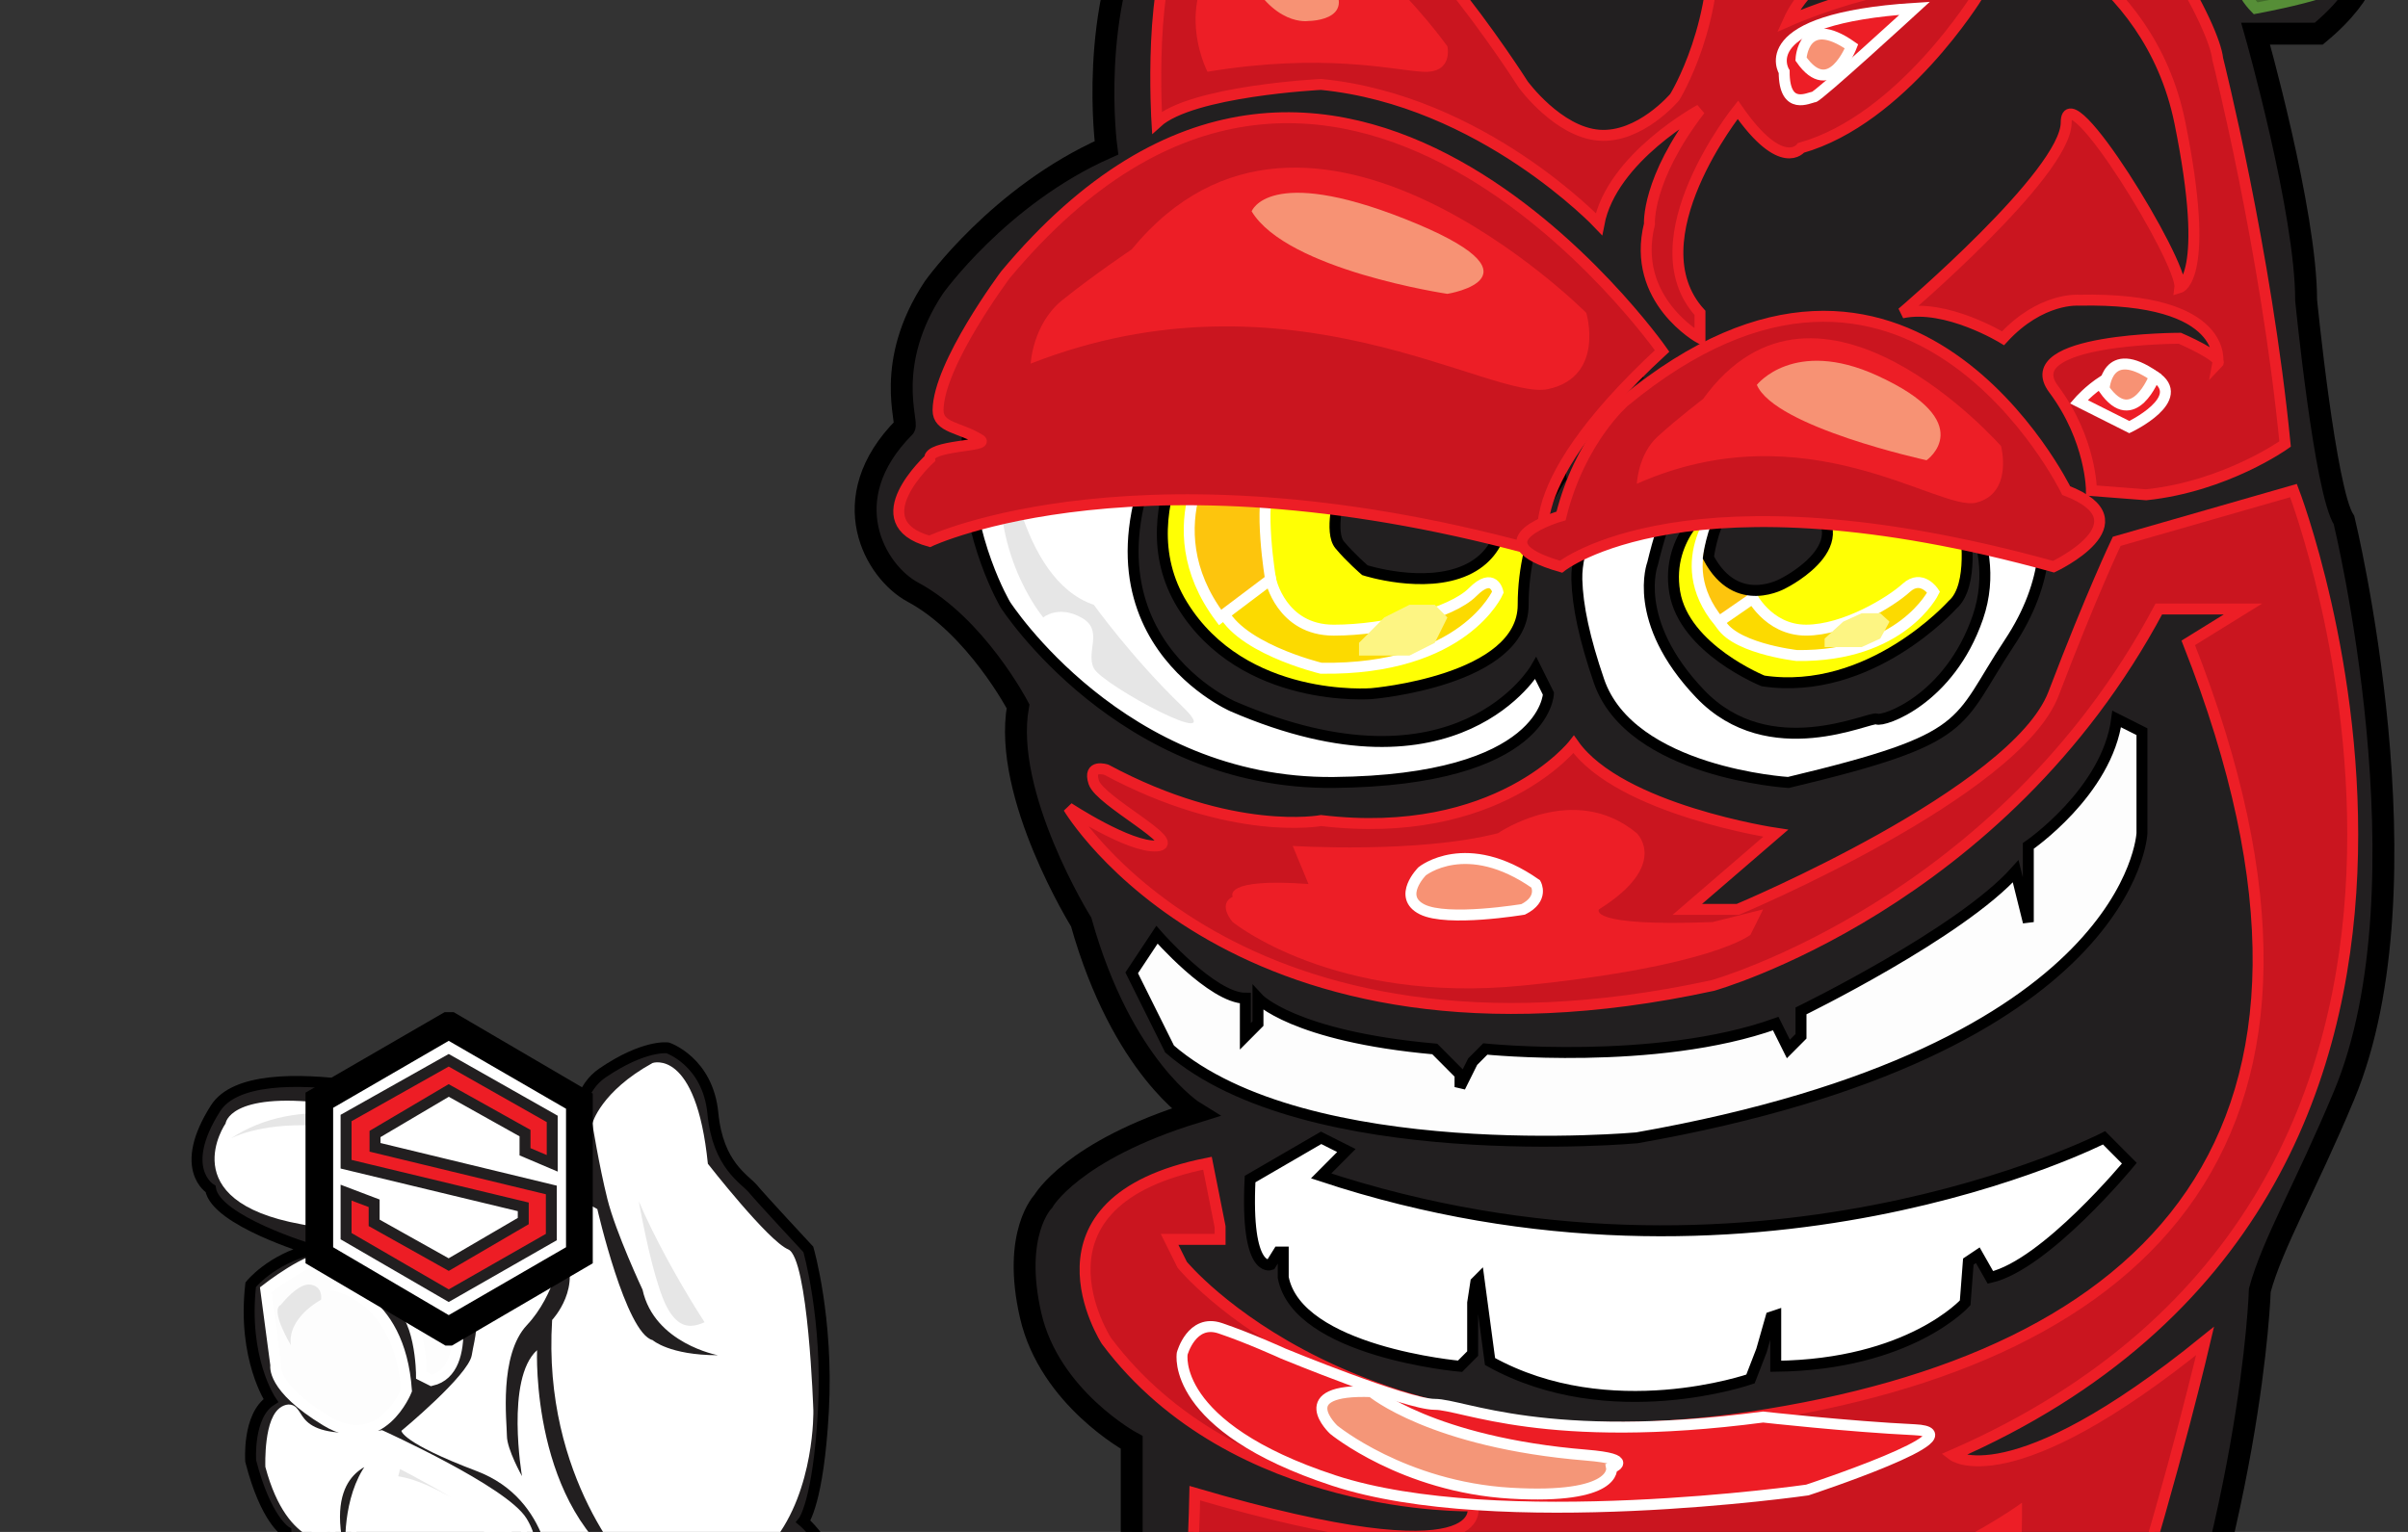 <?xml version="1.0" standalone="no"?>
<!-- Generator: Adobe Fireworks 10, Export SVG Extension by Aaron Beall (http://fireworks.abeall.com) . Version: 0.6.1  -->
<!DOCTYPE svg PUBLIC "-//W3C//DTD SVG 1.1//EN" "http://www.w3.org/Graphics/SVG/1.1/DTD/svg11.dtd">
<svg id="faucet_220_140.fw-Page%201" viewBox="0 0 220 140" style="background-color:#ffffff" version="1.1"
	xmlns="http://www.w3.org/2000/svg" xmlns:xlink="http://www.w3.org/1999/xlink" xml:space="preserve"
	x="0px" y="0px" width="220px" height="140px"
>
	<rect x="0" y="0" width="220" height="140" fill="#333333" stroke="none"/>
	<g id="Background">
		<rect visibility="hidden" x="0" y="0" width="220" height="140" stroke="#dddddd" stroke-width="1" fill="none"/>
		<g>
			<path d="M 214.155 100.119 C 210.68 108.446 207.617 113.65 206.463 117.903 C 206.463 117.903 205.79 139.941 194.541 166.618 C 183.292 193.295 158.774 215.332 158.774 215.332 C 158.774 215.332 138.006 233.6 111.47 245.489 C 90.736 254.778 76.341 247.426 71.037 243.768 C 69.553 242.744 68.925 238.674 69.007 237.679 C 69.416 232.704 70.74 224.77 74.55 221.131 C 74.55 221.131 78.299 212.722 93.01 196.774 C 93.01 196.774 101.375 184.306 103.394 156.179 L 103.394 131.822 C 103.394 131.822 95.894 127.762 94.164 120.223 C 92.433 112.684 95.317 109.784 95.317 109.784 C 95.317 109.784 97.913 105.145 109.162 101.665 C 109.162 101.665 102.528 97.606 98.779 84.267 C 98.779 84.267 91.568 72.668 93.01 64.549 C 93.01 64.549 89.164 57.204 83.395 54.111 C 79.968 52.273 76.088 45.605 82.626 39.032 C 83.011 38.646 80.703 33.233 85.318 26.274 C 85.318 26.274 91.279 17.865 101.086 13.515 C 101.086 13.515 99.356 0.757 104.547 -8.522 C 109.739 -17.801 113.778 -20.121 113.778 -20.121 C 113.778 -20.121 119.835 -24.47 121.854 -24.76 L 127.623 -21.281 L 139.16 -21.281 C 139.16 -21.281 135.411 -27.95 118.393 -29.4 C 118.393 -29.4 112.624 -34.039 138.006 -35.199 C 138.006 -35.199 116.95 -48.828 128.776 -68.835 C 128.776 -68.835 136.276 -52.597 164.543 -45.638 C 164.543 -45.638 170.312 -44.188 178.388 -39.839 C 178.388 -39.839 178.676 -62.166 153.005 -80.434 C 153.005 -80.434 159.063 -87.683 169.158 -83.913 C 179.253 -80.144 183.003 -53.757 183.003 -53.757 C 183.003 -53.757 183.58 -49.117 183.003 -37.519 C 183.003 -37.519 192.81 -39.839 199.156 -37.519 C 199.156 -37.519 191.368 -35.199 189.926 -32.879 C 189.926 -32.879 204.924 -34.039 211.847 -30.56 C 218.769 -27.08 223 -27.853 223 -27.853 C 223 -27.853 210.309 -6.299 210.309 -7.169 C 210.309 -8.039 207.232 -5.043 207.232 -5.043 L 216.462 -3.883 C 216.462 -3.883 216.75 -0.983 211.847 3.076 L 206.078 3.076 C 206.078 3.076 210.693 19.315 210.693 27.434 C 210.693 27.434 212.424 44.928 214.155 47.538 C 214.155 47.538 222.253 80.711 214.155 100.119 Z" stroke="#000000" stroke-width="2" fill="#221f20"/>
			<path d="M 204.924 55.657 L 197.233 55.657 C 182.811 82.721 156.467 90.067 156.467 90.067 C 112.816 99.539 97.625 73.828 97.625 73.828 C 97.625 73.828 103.201 77.501 105.701 77.308 C 108.201 77.115 100.509 73.248 99.933 71.509 C 99.356 69.769 101.086 70.349 101.086 70.349 C 112.624 76.535 120.7 74.988 120.7 74.988 C 136.853 76.921 143.775 68.029 143.775 68.029 C 148.006 74.022 162.235 76.148 162.235 76.148 L 154.159 83.107 L 158.774 83.107 C 158.774 83.107 184.157 72.475 187.618 63.39 C 191.079 54.304 193.387 49.471 193.387 49.471 L 209.539 44.832 C 209.539 44.832 234.153 108.624 178.388 132.982 C 178.388 132.982 183.58 137.041 201.463 122.543 C 201.463 122.543 190.31 170.484 178.388 182.856 C 178.388 182.856 164.543 205.28 128.776 229.25 C 128.776 229.25 96.856 250.901 76.473 241.622 C 76.473 241.622 72.242 236.596 75.319 230.024 C 77.284 225.826 93.779 205.28 93.779 205.28 C 101.471 198.321 110.316 182.469 110.316 182.469 L 100.317 190.588 C 108.393 178.603 109.162 136.461 109.162 136.461 C 136.853 144.58 134.545 137.621 134.545 137.621 C 134.545 137.621 112.816 138.201 101.086 122.543 C 101.086 122.543 92.818 109.784 110.316 106.305 L 111.47 112.104 L 111.47 113.264 L 106.855 113.264 L 108.009 115.584 C 108.009 115.584 123.777 134.915 159.928 129.502 C 196.079 124.089 217.808 104.13 199.925 58.75 L 204.924 55.657 Z" stroke="#ed1e26" stroke-width="1" fill="#ca151f"/>
			<path d="M 184.734 137.331 C 184.734 137.331 171.754 146.9 156.467 146.9 C 141.179 146.9 119.546 144.29 119.546 144.29 L 118.393 145.74 C 118.393 145.74 120.123 177.926 116.085 184.016 C 112.047 190.105 106.567 199.674 84.934 223.451 C 81.761 228.381 81.47 233.049 87.006 235.549 C 101.951 242.299 158.867 194.665 163.966 188.075 C 170.023 180.246 185.022 163.138 184.734 137.331 Z" fill="#ed1e26"/>
			<path d="M 128.776 153.859 C 128.776 153.859 138.583 145.45 144.929 157.339 C 144.929 157.339 146.66 164.008 135.699 182.856 C 124.738 201.704 99.933 230.7 94.164 226.931 C 88.395 223.161 99.163 212.626 99.163 212.626 L 119.546 186.335 C 119.546 186.335 128.776 174.157 127.623 168.937 L 128.776 153.859 Z" stroke="#ffffff00" stroke-width="1" fill="#f79274"/>
			<path d="M 161.082 129.502 C 161.082 129.502 168.869 130.372 174.927 130.662 C 180.984 130.952 165.12 136.171 165.12 136.171 C 165.12 136.171 136.853 140.231 121.854 135.301 C 106.855 130.372 108.009 123.703 108.009 123.703 C 108.009 123.703 108.874 120.513 111.47 121.383 C 114.066 122.253 117.239 123.703 117.239 123.703 C 117.239 123.703 128.488 128.342 131.084 128.342 C 133.68 128.342 141.179 132.112 161.082 129.502 Z" stroke="#ffffff00" stroke-width="1" fill="#ed1d25"/>
			<path d="M 147.237 134.141 C 147.237 134.141 147.813 137.041 138.006 136.461 C 128.2 135.881 121.854 130.662 121.854 130.662 C 121.854 130.662 117.816 126.892 125.315 127.182 C 125.315 127.182 130.796 131.822 144.929 132.982 C 149.531 133.359 147.237 134.141 147.237 134.141 Z" stroke="#ffffff00" stroke-width="1" fill="#f49678"/>
			<path d="M 123.008 105.145 L 120.7 103.985 L 114.21 107.754 C 113.778 116.454 116.085 115.584 116.085 115.584 L 116.806 114.424 L 117.239 114.424 L 117.239 116.743 C 118.537 123.558 133.391 124.862 133.391 124.862 L 134.545 123.703 L 134.545 119.063 L 134.834 117.178 L 135.122 116.888 L 136.132 124.428 C 147.092 130.517 159.928 126.022 159.928 126.022 L 160.937 123.413 L 161.803 120.368 L 162.235 120.223 L 162.235 124.862 C 174.494 124.718 179.542 119.063 179.542 119.063 L 179.83 115.294 L 180.696 114.714 L 181.849 116.743 C 186.897 115.584 194.541 106.305 194.541 106.305 L 192.233 103.985 C 192.233 103.985 160.072 120.513 120.7 107.465 L 123.008 105.145 Z" stroke="#000000" stroke-width="1" fill="#ffffff"/>
			<path d="M 195.694 76.148 C 195.694 76.148 194.829 96.011 149.544 103.985 C 149.544 103.985 119.402 106.74 106.855 95.866 L 103.394 88.907 L 105.701 85.427 C 105.701 85.427 110.749 91.226 113.778 91.226 L 113.778 94.706 L 114.931 93.546 L 114.931 91.226 C 114.931 91.226 118.104 94.706 131.084 95.866 L 133.391 98.186 L 133.391 99.345 L 134.545 97.026 L 135.699 95.866 C 135.699 95.866 151.275 97.461 162.235 93.546 L 163.389 95.866 L 164.543 94.706 L 164.543 92.386 C 164.543 92.386 179.109 85.282 184.157 79.628 L 185.31 84.267 L 185.31 79.628 L 185.31 77.308 C 185.31 77.308 192.522 72.379 193.387 65.709 L 195.694 66.869 L 195.694 76.148 Z" stroke="#000000" stroke-width="1" fill="#fdfdfd"/>
			<path d="M 136.853 76.148 C 136.853 76.148 143.775 71.364 149.544 76.148 C 149.544 76.148 152.573 79.048 146.083 83.107 C 146.083 83.107 144.929 84.702 156.467 84.267 L 161.082 83.107 L 159.928 85.427 C 159.928 85.427 156.467 88.327 139.16 90.067 C 121.854 91.806 112.624 84.267 112.624 84.267 C 112.624 84.267 111.182 82.672 112.624 81.947 C 112.624 81.947 111.614 80.208 119.546 80.788 L 118.104 77.308 C 118.104 77.308 129.498 78.033 136.853 76.148 Z" fill="#ed1e26"/>
			<path d="M 139.16 83.107 C 139.16 83.107 132.238 84.267 129.93 83.107 C 127.623 81.947 129.93 79.628 129.93 79.628 C 129.93 79.628 133.968 76.341 140.314 80.788 C 140.314 80.788 141.083 82.141 139.16 83.107 Z" stroke="#ffffff00" stroke-width="1" fill="#f79274"/>
			<path d="M 149.544 34.393 C 149.544 34.393 133.584 2.303 105.701 16.995 C 77.819 31.686 91.856 55.27 91.856 55.27 C 91.856 55.27 102.432 71.702 121.854 71.509 C 141.275 71.315 141.468 63.39 141.468 63.39 L 140.314 61.07 C 140.314 61.07 133.199 73.442 112.624 64.549 C 112.624 64.549 95.702 57.204 108.009 36.713 C 108.009 36.713 113.585 30.527 123.008 28.594 C 132.43 26.66 143.775 39.032 143.775 39.032 L 149.544 34.393 Z" stroke="#000000" stroke-width="1" fill="#ffffff"/>
			<path d="M 142.621 43.672 C 142.621 43.672 139.16 48.311 139.16 55.27 C 139.16 62.23 125.315 63.39 125.315 63.39 C 125.315 63.39 113.585 64.356 108.009 55.27 C 102.432 46.185 111.47 35.553 111.47 35.553 C 111.47 35.553 118.969 28.594 128.776 32.073 C 138.583 35.553 142.237 39.806 142.621 43.672 Z" stroke="#000000" stroke-width="1" fill="#ffff04"/>
			<path d="M 136.853 54.111 C 136.853 54.111 133.776 61.263 120.7 61.07 C 120.7 61.07 112.624 59.137 111.47 55.27 C 110.316 51.404 116.085 52.951 116.085 52.951 C 116.085 52.951 117.046 57.59 121.854 57.59 C 126.661 57.59 132.622 56.044 134.545 54.111 C 136.468 52.178 136.853 54.111 136.853 54.111 Z" stroke="#ffffff00" stroke-width="1" fill="#fcda00"/>
			<path d="M 111.47 40.192 C 111.47 40.192 105.124 47.925 111.47 56.43 L 116.085 52.951 C 116.085 52.951 114.931 46.185 116.085 43.672 C 117.239 41.159 111.47 40.192 111.47 40.192 Z" stroke="#ffffff00" stroke-width="1" fill="#fdc50d"/>
			<path d="M 116.085 44.832 L 110.605 41.932 C 110.605 41.932 112.624 33.62 123.008 34.393 C 133.391 35.166 137.622 40.579 138.391 40.386 C 139.16 40.192 135.891 43.865 135.891 43.865 C 135.891 43.865 129.546 35.359 121.854 40.192 C 114.162 45.025 116.085 44.832 116.085 44.832 Z" fill="#eaa319"/>
			<path d="M 113.778 37.873 L 113.778 39.032 L 116.085 40.192 L 118.393 39.032 L 120.7 37.873 L 121.854 35.553 L 120.7 34.393 L 118.393 33.233 L 116.085 34.393 L 114.931 35.553 L 113.778 37.873 Z" fill="#ffff92"/>
			<path d="M 128.776 55.27 L 131.084 55.27 L 132.238 56.43 L 131.084 58.75 L 128.776 59.91 L 126.469 59.91 L 124.161 59.91 L 124.161 58.75 L 125.315 57.59 L 126.469 56.43 L 128.776 55.27 Z" fill="#fdf583"/>
			<path d="M 122.393 45.151 C 122.393 45.151 126.815 37.419 132.776 39.352 C 138.738 41.285 137.391 46.311 137.391 46.311 C 137.391 46.311 137.776 50.371 133.93 52.111 C 130.084 53.85 124.7 52.111 124.7 52.111 C 124.7 52.111 123.354 50.951 122.393 49.791 C 121.431 48.631 122.393 45.151 122.393 45.151 Z" stroke="#000000" stroke-width="1" fill="#221f20"/>
			<path d="M 146.083 20.474 C 146.083 20.474 135.411 9.166 120.7 7.716 C 120.7 7.716 108.874 8.296 105.701 11.196 C 105.701 11.196 104.836 -2.723 108.009 -6.202 C 108.009 -6.202 112.047 -12.582 119.546 -12.002 C 127.046 -11.422 139.16 7.716 139.16 7.716 C 139.16 7.716 142.333 12.066 146.083 12.355 C 149.833 12.645 153.005 8.876 153.005 8.876 C 153.005 8.876 157.332 1.917 156.467 -7.362 L 149.544 -2.723 C 149.544 -2.723 140.025 -13.742 135.699 -15.481 C 131.372 -17.221 141.468 -16.641 141.468 -16.641 C 141.468 -16.641 148.967 -15.771 150.698 -13.162 C 150.698 -13.162 154.447 -13.162 146.083 -18.961 C 146.083 -18.961 176.369 -27.08 186.464 -17.801 C 196.56 -8.522 202.328 2.497 202.617 5.396 C 202.617 5.396 207.04 22.891 208.77 40.579 C 208.77 40.579 203.386 44.445 196.079 45.218 L 191.079 44.832 C 191.079 44.832 191.079 40.192 187.618 35.553 C 184.157 30.913 199.156 30.913 199.156 30.913 C 199.156 30.913 203.194 32.653 202.617 33.233 C 202.617 33.233 203.771 27.144 189.926 27.434 C 189.926 27.434 186.464 27.144 183.003 30.913 C 183.003 30.913 177.811 27.724 173.773 28.594 C 173.773 28.594 188.772 15.835 188.772 11.196 C 188.772 6.556 199.444 23.954 199.156 26.274 C 199.156 26.274 202.04 25.404 199.156 11.196 C 196.271 -3.013 183.003 -7.362 183.003 -7.362 L 183.003 -5.043 C 183.003 -5.043 167.427 -7.072 163.389 1.917 C 163.389 1.917 175.792 -3.593 180.696 -0.403 C 180.696 -0.403 173.773 10.906 164.543 13.515 C 164.543 13.515 162.812 15.835 158.774 10.036 C 158.774 10.036 149.256 21.924 155.313 28.594 L 155.313 30.913 C 155.313 30.913 148.967 27.434 150.698 20.474 C 150.698 20.474 150.409 16.415 155.313 10.036 C 155.313 10.036 147.237 14.385 146.083 20.474 Z" stroke="#ed1e26" stroke-width="1" fill="#ca151f"/>
			<path d="M 145.794 46.861 C 145.794 46.861 150.698 34.393 163.389 32.073 C 176.081 29.753 183.003 39.032 183.003 39.032 C 183.003 39.032 191.079 47.441 183.58 58.75 C 178.597 66.264 180.407 67.449 163.389 71.509 C 163.389 71.509 148.967 70.639 146.083 62.23 C 144.769 58.398 144.127 55.397 144.064 52.951 C 143.988 50.028 145.794 46.861 145.794 46.861 Z" stroke="#000000" stroke-width="1" fill="#ffffff"/>
			<path d="M 153.005 45.992 C 153.005 45.992 158.486 38.742 165.12 38.452 C 171.754 38.163 177.234 42.512 177.234 42.512 C 177.234 42.512 183.292 48.891 180.696 56.43 C 178.1 63.969 172.042 65.999 171.465 65.709 C 170.889 65.419 161.659 70.059 155.313 63.39 C 148.967 56.72 150.986 51.501 150.986 51.501 C 150.986 51.501 152.14 46.572 153.005 45.992 Z" stroke="#000000" stroke-width="1" fill="#221f20"/>
			<path d="M 178.388 55.27 C 178.388 55.27 170.889 63.679 161.082 62.23 C 161.082 62.23 153.871 59.33 153.005 54.111 C 152.14 48.891 156.467 45.992 156.467 45.992 C 156.467 45.992 157.332 41.932 165.697 40.192 C 174.061 38.452 179.542 48.311 179.542 48.311 C 179.542 48.311 180.407 53.531 178.388 55.27 Z" stroke="#000000" stroke-width="1" fill="#ffff04"/>
			<path d="M 176.657 54.111 C 176.657 54.111 173.76 60.036 164.16 59.907 C 164.16 59.907 157.891 59.201 157.043 56.624 C 156.196 54.047 159.928 54.304 159.928 54.304 C 159.928 54.304 161.478 57.588 165.007 57.588 C 168.536 57.588 172.746 55.013 174.157 53.724 C 175.569 52.435 176.657 54.111 176.657 54.111 Z" stroke="#ffffff00" stroke-width="1" fill="#fcda00"/>
			<path d="M 157.383 45.991 C 157.383 45.991 152.385 51.147 157.043 56.817 L 160.12 54.691 C 160.12 54.691 159.925 49.986 160.772 48.31 C 161.619 46.635 157.383 45.991 157.383 45.991 Z" stroke="#ffffff00" stroke-width="1" fill="#fdc50d"/>
			<path d="M 160.505 49.085 L 156.748 47.151 C 156.748 47.151 158.231 41.61 165.854 42.125 C 173.478 42.641 175.516 46.507 176.081 46.378 C 176.645 46.249 173.965 49.085 173.965 49.085 C 173.965 49.085 169.421 42.383 163.774 45.605 C 158.127 48.826 160.505 49.085 160.505 49.085 Z" fill="#eaa319"/>
			<path d="M 159.077 44.445 L 159.077 45.218 L 160.772 45.991 L 162.466 45.218 L 164.16 44.445 L 165.007 42.898 L 164.16 42.125 L 162.466 41.352 L 160.772 42.125 L 159.925 42.898 L 159.077 44.445 Z" fill="#ffff92"/>
			<path d="M 170.089 56.042 L 171.784 56.042 L 172.631 56.815 L 171.784 58.361 L 170.089 59.134 L 168.395 59.134 L 166.701 59.134 L 166.701 58.361 L 167.548 57.588 L 168.395 56.815 L 170.089 56.042 Z" fill="#fdf583"/>
			<path d="M 156.082 50.951 C 156.082 50.951 157.235 41.092 164.158 45.151 C 171.081 49.211 163.004 53.27 163.004 53.27 C 163.004 53.27 158.678 55.88 156.082 50.951 Z" stroke="#000000" stroke-width="1" fill="#221f20"/>
			<path d="M 91.856 40.192 C 91.856 40.192 93.01 52.951 99.933 55.27 C 99.933 55.27 103.394 60.103 108.009 64.549 C 112.624 68.996 100.702 62.616 99.933 61.07 C 99.163 59.523 100.894 57.59 98.779 56.43 C 96.663 55.27 95.317 56.43 95.317 56.43 C 95.317 56.43 89.741 49.858 91.856 40.192 Z" fill="#e6e6e6"/>
			<path d="M 110.316 6.556 C 110.316 6.556 106.278 -1.176 113.778 -6.202 C 121.277 -11.229 132.238 4.236 132.238 4.236 C 132.238 4.236 132.815 6.749 129.93 6.556 C 127.046 6.363 120.892 4.816 110.316 6.556 Z" fill="#ed1e26"/>
			<path d="M 113.778 -2.723 C 113.778 -2.723 116.47 -7.362 120.7 -2.723 C 124.931 1.917 119.546 1.917 119.546 1.917 C 119.546 1.917 116.277 2.497 113.778 -2.723 Z" fill="#f79274"/>
			<path d="M 155.313 -16.641 C 155.313 -16.641 167.235 -24.567 184.157 -13.162 C 184.157 -13.162 187.233 -7.749 172.619 -7.362 C 158.005 -6.976 155.313 -16.641 155.313 -16.641 Z" stroke="#ffffff00" stroke-width="1" fill="#ed1e26"/>
			<path d="M 164.543 -13.162 C 164.543 -13.162 163.389 -16.834 168.004 -16.641 C 172.619 -16.448 173.773 -14.322 173.773 -14.322 C 173.773 -14.322 173.581 -12.195 171.465 -12.002 C 169.35 -11.809 165.504 -11.422 164.543 -13.162 Z" stroke="#ffffff00" stroke-width="1" fill="#f79274"/>
			<path d="M 163.005 6.556 C 163.005 6.556 159.928 1.723 174.927 0.757 C 174.927 0.757 166.081 8.876 165.697 8.876 C 165.312 8.876 163.005 10.229 163.005 6.556 Z" stroke="#ffffff00" stroke-width="1" fill="#ed1e26"/>
			<path d="M 164.543 5.396 C 164.543 5.396 164.735 1.143 169.158 4.236 C 169.158 4.236 167.235 9.262 164.543 5.396 Z" stroke="#ffffff00" stroke-width="1" fill="#f79274"/>
			<path d="M 189.926 36.713 C 189.926 36.713 193.675 32.363 196.848 34.393 C 200.021 36.423 194.541 39.032 194.541 39.032 L 189.926 36.713 Z" stroke="#ffffff00" stroke-width="1" fill="#ed1e26"/>
			<path d="M 192.233 35.553 C 192.233 35.553 192.425 31.3 196.848 34.393 C 196.848 34.393 194.925 39.419 192.233 35.553 Z" stroke="#ffffff00" stroke-width="1" fill="#f79274"/>
			<path d="M 136.853 -43.318 C 136.853 -43.318 127.623 -54.724 129.93 -62.649 C 129.93 -62.649 127.623 -54.724 161.082 -43.318 C 161.082 -43.318 175.696 -37.906 181.849 -31.72 L 183.003 -29.4 C 183.003 -29.4 192.041 -33.846 217.616 -24.76 L 208.386 -10.842 C 208.386 -10.842 209.347 -18.381 193.387 -23.6 C 193.387 -23.6 183.195 -26.5 180.696 -23.6 C 180.696 -23.6 163.774 -42.352 136.853 -43.318 Z" stroke="#568e37" stroke-width="1" fill="#416b2a"/>
			<path d="M 140.314 -31.72 L 140.314 -25.92 C 140.314 -25.92 136.853 -30.56 128.776 -30.56 L 140.314 -31.72 Z" stroke="#568e37" stroke-width="1" fill="#416b2a"/>
			<path d="M 159.928 -78.114 C 159.928 -78.114 163.966 -80.82 166.85 -80.434 C 166.85 -80.434 179.734 -64.389 180.696 -46.798 C 180.696 -46.798 174.157 -67.675 159.928 -78.114 Z" stroke="#568e37" stroke-width="1" fill="#416b2a"/>
			<path d="M 185.31 -35.199 C 185.31 -35.199 191.272 -36.359 193.387 -36.359 L 187.618 -34.039 L 185.31 -35.199 Z" stroke="#568e37" stroke-width="1" fill="none"/>
			<path d="M 204.924 -1.563 C 205.309 -2.336 213.001 -0.79 214.155 -1.563 C 214.155 -1.563 213.193 -0.596 206.078 0.757 C 206.078 0.757 204.54 -0.79 204.924 -1.563 Z" stroke="#568e37" stroke-width="1" fill="#416b2a"/>
			<path d="M 151.852 32.073 C 151.852 32.073 121.854 -10.842 91.856 25.114 C 91.856 25.114 85.733 33.294 85.703 37.486 C 85.691 39.122 87.722 39.032 89.549 40.192 C 90.528 40.814 84.791 40.644 84.934 41.932 C 84.934 41.932 78.588 47.731 84.934 49.471 C 84.934 49.471 104.547 40.192 141.468 50.631 C 141.468 50.631 137.43 45.412 151.852 32.073 Z" stroke="#ed1e26" stroke-width="1" fill="#ca151f"/>
			<path d="M 187.618 51.791 C 187.618 51.791 196.271 47.731 188.772 44.832 C 188.772 44.832 174.35 15.255 148.39 36.713 C 148.39 36.713 144.352 40.192 142.621 47.151 C 142.621 47.151 134.545 49.471 142.621 51.791 C 142.621 51.791 154.159 42.512 187.618 51.791 Z" stroke="#ed1e26" stroke-width="1" fill="#ca151f"/>
			<path d="M 97.048 27.434 C 94.345 29.607 94.164 33.233 94.164 33.233 C 117.816 23.954 136.276 36.713 141.468 35.553 C 146.66 34.393 144.929 28.594 144.929 28.594 C 144.929 28.594 119.546 3.076 103.394 22.794 C 103.394 22.794 99.933 25.114 97.048 27.434 Z" fill="#ed1e26"/>
			<path d="M 114.354 19.315 C 114.354 19.315 115.865 15.081 128.299 19.986 C 141.832 25.326 132.238 26.854 132.238 26.854 C 132.238 26.854 117.591 24.687 114.354 19.315 Z" fill="#f79274"/>
			<path d="M 151.435 39.908 C 149.663 41.522 149.544 44.214 149.544 44.214 C 165.048 37.325 177.149 46.797 180.553 45.936 C 183.956 45.075 182.821 40.769 182.821 40.769 C 182.821 40.769 166.183 21.826 155.595 36.464 C 155.595 36.464 153.326 38.186 151.435 39.908 Z" fill="#ed1e26"/>
			<path d="M 160.511 35.172 C 160.511 35.172 163.881 30.852 171.477 34.311 C 180.931 38.617 176.015 42.061 176.015 42.061 C 176.015 42.061 162.149 39.047 160.511 35.172 Z" fill="#f79274"/>
		</g>
		<g>
			<path d="M 73.392 139.048 C 73.392 139.048 81.195 145.495 73.851 156.086 C 66.508 166.677 58.705 165.756 58.705 165.756 C 58.705 165.756 52.279 167.598 48.149 161.152 C 48.149 161.152 48.608 160.231 43.559 158.389 C 38.51 156.547 36.062 156.854 28.413 149.639 C 28.413 149.639 26.118 146.723 26.118 139.969 C 26.118 139.969 24.282 138.895 22.905 133.523 C 22.905 133.523 22.599 129.378 24.741 127.997 C 24.741 127.997 22.14 124.159 22.905 117.406 C 22.905 117.406 24.741 115.103 28.413 114.182 C 28.413 114.182 19.692 111.573 19.233 108.656 C 19.233 108.656 16.174 106.814 19.692 101.289 C 23.211 95.763 42.182 101.289 42.182 101.289 C 42.182 101.289 51.209 105.587 53.197 107.736 C 53.197 107.736 51.209 100.675 55.033 98.065 C 58.858 95.456 61 95.763 61 95.763 C 61 95.763 64.672 96.991 65.131 101.749 C 65.59 106.507 68.037 107.736 68.802 108.656 C 69.567 109.577 73.851 114.182 73.851 114.182 C 73.851 114.182 75.687 120.475 75.228 128.918 C 74.769 137.36 73.392 139.048 73.392 139.048 Z" stroke="#000000" stroke-width="1" fill="#221f20"/>
			<path d="M 66.049 147.337 C 66.049 147.337 70.791 144.881 72.474 140.89 C 72.474 140.89 75.84 140.583 75.228 149.639 C 74.616 158.696 62.836 163.454 62.836 163.454 C 62.836 163.454 56.257 166.063 52.279 163.454 C 52.279 163.454 49.679 161.459 49.985 160.691 C 49.985 160.691 56.716 159.77 58.246 155.626 C 58.246 155.626 50.903 159.617 49.067 158.849 C 47.231 158.082 39.428 155.626 39.428 155.626 L 34.839 152.863 C 34.839 152.863 29.484 148.719 28.872 147.337 C 28.26 145.956 26.73 143.039 27.495 140.89 C 27.495 140.89 37.133 148.412 40.346 148.719 C 43.559 149.025 47.231 148.258 47.231 148.258 C 47.231 148.258 49.985 146.57 49.985 145.956 C 49.985 145.342 54.727 149.025 53.656 152.402 C 52.585 155.779 46.772 154.705 46.772 154.705 C 46.772 154.705 39.122 153.63 35.757 151.481 C 35.757 151.481 37.898 155.472 49.985 157.007 C 49.985 157.007 56.41 156.547 55.492 150.56 C 54.574 144.574 50.444 144.574 50.444 144.574 C 50.444 144.574 50.444 137.053 43.559 134.444 C 36.674 131.834 36.674 130.76 36.674 130.76 C 36.674 130.76 42.794 125.694 43.1 123.852 C 43.406 122.01 43.865 121.397 43.1 117.406 C 43.1 117.406 46.925 114.796 46.772 111.419 C 46.772 111.419 43.253 116.024 41.723 116.024 C 41.723 116.024 39.275 114.029 27.495 111.88 C 15.715 109.731 20.61 102.67 20.61 102.67 C 20.61 102.67 20.916 99.754 29.79 100.828 C 38.663 101.903 43.559 104.052 43.559 104.052 L 50.444 108.196 L 54.574 110.498 C 54.574 110.498 57.175 121.857 59.623 122.471 C 59.623 122.471 61.153 123.852 65.59 123.852 C 65.59 123.852 59.776 122.778 58.705 117.866 C 58.705 117.866 56.257 112.647 55.492 109.577 C 54.727 106.507 54.115 102.67 54.115 102.67 C 54.115 102.67 54.88 99.754 59.623 97.144 C 59.623 97.144 63.601 95.763 64.672 106.354 C 64.672 106.354 70.179 113.415 72.015 114.182 C 73.851 114.95 74.31 128.918 74.31 128.918 C 74.31 128.918 74.463 136.132 70.638 140.89 C 70.638 140.89 68.496 145.188 66.049 147.337 Z" fill="#ffffff"/>
			<path d="M 51.361 114.182 C 51.361 114.182 50.749 118.327 48.149 121.09 C 45.548 123.852 46.313 129.992 46.313 131.22 C 46.313 132.448 47.69 134.904 47.69 134.904 C 47.69 134.904 46.16 126.001 49.067 123.392 C 49.067 123.392 48.455 137.974 57.787 143.653 C 57.787 143.653 49.526 135.211 50.444 120.629 C 50.444 120.629 53.35 117.559 51.361 114.182 Z" fill="#221f20"/>
			<path d="M 30.249 117.406 C 30.249 117.406 36.521 118.173 37.133 127.076 C 37.133 127.076 34.839 132.909 29.79 129.839 C 24.741 126.769 25.2 124.773 25.2 124.773 L 24.282 117.866 C 24.282 117.866 28.413 114.643 29.79 115.103 C 29.79 115.103 36.521 114.182 41.264 117.406 C 41.264 117.406 43.406 125.234 39.428 126.155 L 38.51 125.694 C 38.51 125.694 38.51 119.708 35.757 118.787 C 33.003 117.866 30.249 117.406 30.249 117.406 Z" stroke="#ffffff00" stroke-width="1" fill="#fdfdfd"/>
			<path d="M 53.197 111.419 C 53.197 111.419 33.232 95.993 21.069 104.052 C 21.069 104.052 31.052 98.411 51.361 111.419 L 53.197 111.419 Z" fill="#e6e6e6"/>
			<path d="M 29.331 118.787 C 29.331 118.787 26.233 120.399 26.577 122.931 C 26.577 122.931 24.626 119.708 25.659 119.248 C 25.659 119.248 27.265 117.175 28.413 117.406 C 29.56 117.636 29.331 118.787 29.331 118.787 Z" fill="#e6e6e6"/>
			<path d="M 65.131 121.09 C 65.131 121.09 58.131 110.614 56.869 103.591 C 56.869 103.591 58.246 114.067 60.082 118.787 C 61.918 123.507 64.786 120.974 65.131 121.09 Z" stroke="#ffffff00" stroke-width="1" fill="#e6e6e6"/>
			<path d="M 69.72 146.416 L 72.933 143.193 C 72.933 143.193 74.884 147.337 73.851 150.1 C 73.851 150.1 71.786 146.416 69.72 146.416 Z" stroke="#ffffff00" stroke-width="1" fill="#e6e6e6"/>
			<path d="M 34.839 131.22 C 34.839 131.22 46.007 136.286 47.69 139.048 C 49.373 141.811 48.149 144.574 48.149 144.574 C 48.149 144.574 48.149 145.649 47.231 146.416 C 46.313 147.184 43.1 147.337 43.1 147.337 L 40.346 146.877 C 40.346 146.877 32.238 143.346 32.085 141.811 C 31.932 140.276 32.085 135.364 34.839 133.062 C 34.839 133.062 29.637 133.369 30.708 140.43 C 30.708 140.43 26.73 141.351 24.741 133.983 C 24.741 133.983 24.588 129.532 26.118 128.918 C 27.648 128.304 25.965 132.448 34.839 131.22 Z" stroke="#ffffff00" stroke-width="1" fill="#ffffff"/>
			<path d="M 36.215 133.523 C 36.215 133.523 47.69 139.279 46.313 140.89 C 46.313 140.89 39.543 135.48 35.757 135.364 L 36.215 133.523 Z" stroke="#ffffff00" stroke-width="1" fill="#e6e6e6"/>
		</g>
		<path d="M 29.134 100.469 L 40.754 93.731 L 52.935 100.794 L 52.855 114.271 L 41.235 121.578 L 29.294 114.596 L 29.134 100.469 Z" fill="#ffffff"/>
		<path d="M 40.995 94.543 L 52.214 101.037 L 52.214 114.271 L 40.995 120.766 L 29.936 114.271 L 29.936 100.956 L 40.995 94.543 ZM 28.413 100.144 L 28.413 115.164 L 40.834 122.471 L 41.155 122.471 L 53.656 115.164 L 53.656 100.226 L 41.315 93 L 40.754 93 L 28.413 100.144 Z" stroke="#000000" stroke-width="1" fill="#000000"/>
		<path d="M 40.995 96.897 L 31.618 102.174 L 31.618 106.396 L 47.806 110.293 L 47.806 111.592 L 40.995 115.57 L 34.183 111.754 L 34.183 109.968 L 31.618 108.994 L 31.618 112.972 L 40.995 118.412 L 50.371 113.053 L 50.371 108.75 L 34.263 104.853 L 34.263 103.635 L 40.995 99.657 L 47.967 103.554 L 47.967 105.259 L 50.451 106.315 L 50.451 102.255 L 40.995 96.897 Z" stroke="#221f20" stroke-width="1" fill="#ed1d25"/>
	</g>
	<g id="Layer%201">
	</g>
</svg>